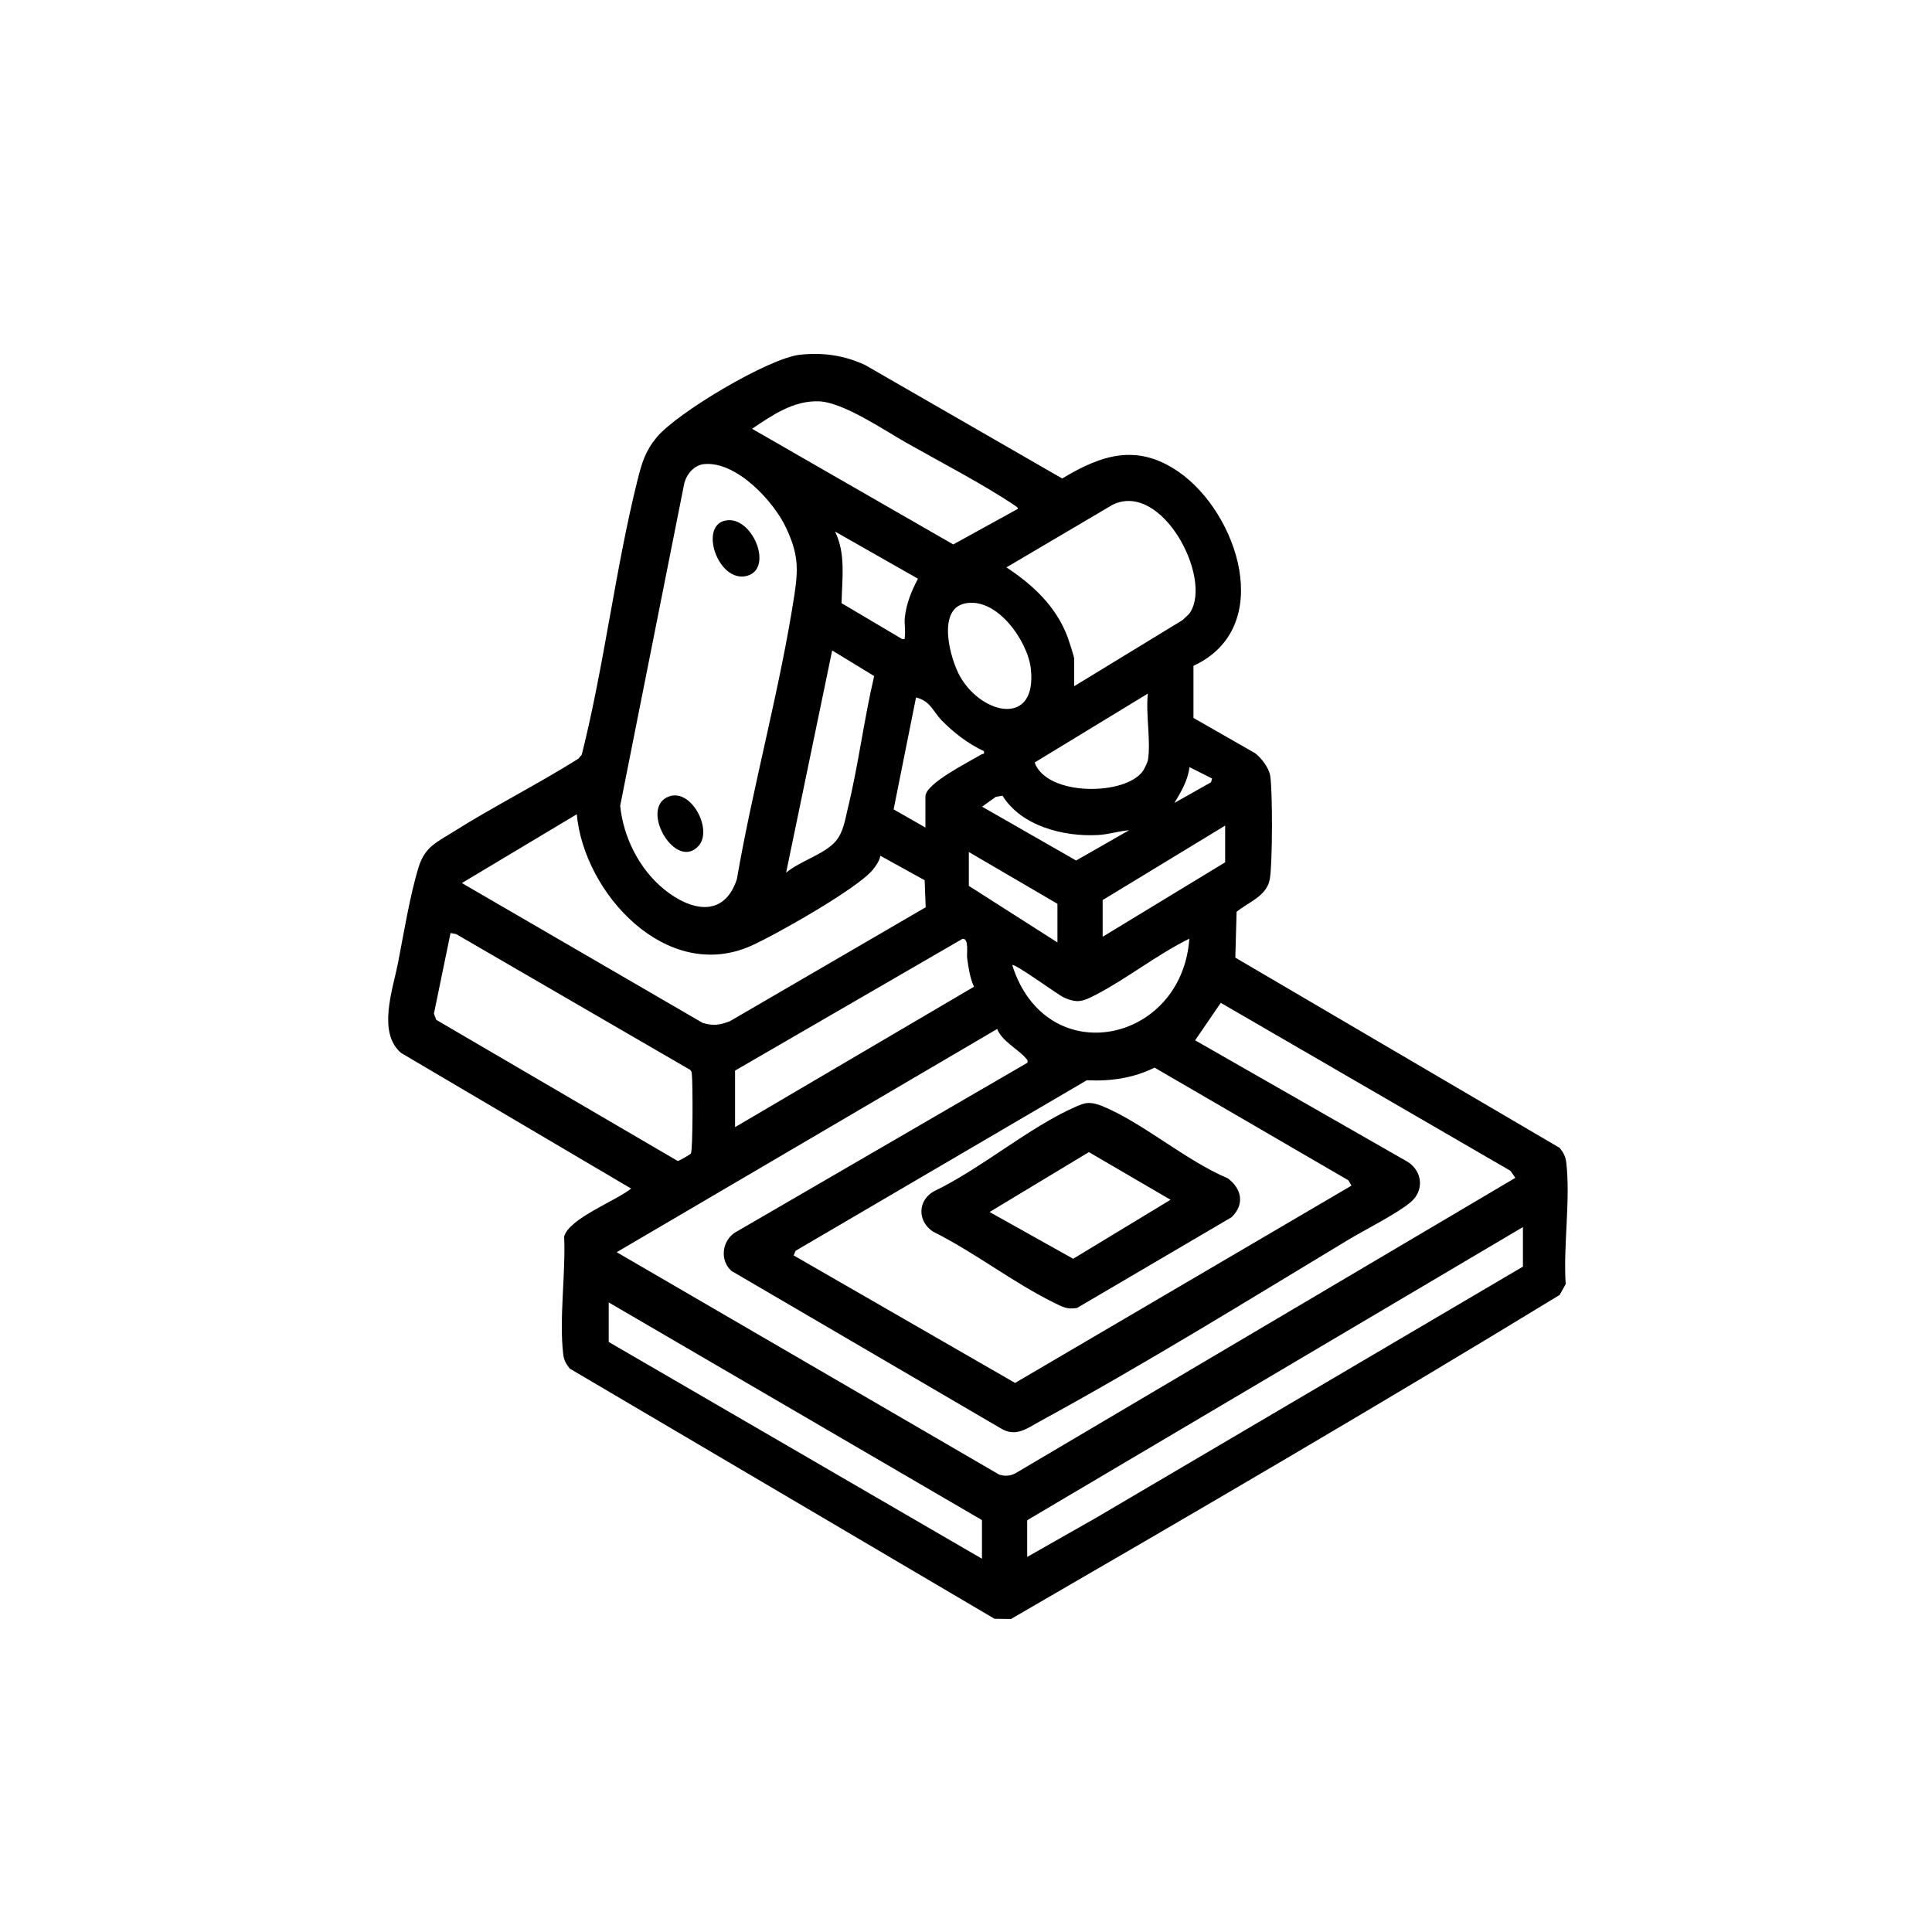 <?xml version="1.0" encoding="UTF-8"?>
<svg id="_Слой_1" data-name="Слой 1" xmlns="http://www.w3.org/2000/svg" viewBox="0 0 150 150">
  <path d="M92.66,51.69v4.05s4.79,2.74,4.79,2.74c.49.38,1.07,1.13,1.17,1.76.19,1.24.18,6.77-.03,8-.23,1.34-1.65,1.79-2.58,2.55l-.1,3.56,25.18,14.77c.27.32.46.67.51,1.1.35,2.89-.24,6.51-.04,9.48l-.47.84c-14.06,8.58-28.34,16.9-42.6,25.16l-1.28-.02-32.97-19.42c-.27-.32-.46-.67-.51-1.1-.33-2.77.2-6.3.07-9.15.37-1.41,4.05-2.79,5.2-3.73l-17.86-10.53c-1.85-1.58-.65-4.9-.24-6.98.44-2.27.94-5.32,1.61-7.47.49-1.56,1.4-1.91,2.69-2.72,3.16-1.99,6.53-3.68,9.7-5.67l.27-.32c1.75-6.97,2.59-14.34,4.32-21.29.34-1.35.59-2.24,1.49-3.34,1.56-1.9,8.72-6.17,11.14-6.42,1.78-.19,3.42.05,5.03.79l15.32,8.82c3.08-1.86,5.82-2.73,9.02-.53,4.62,3.18,7.59,12.11,1.16,15.08ZM79.02,39.51c.06-.08-.16-.21-.24-.27-2.47-1.66-5.79-3.38-8.44-4.88-1.72-.98-4.88-3.13-6.75-3.2-1.98-.08-3.64,1.08-5.2,2.13l15.62,8.98,5.01-2.76ZM54.69,36.03c-.83.07-1.45.85-1.59,1.63l-4.95,24.9c.25,2.46,1.5,4.95,3.44,6.51,2.05,1.65,4.62,2.22,5.62-.81,1.27-7.35,3.36-14.81,4.48-22.16.31-2.07.25-3.16-.64-5.08-.96-2.09-3.86-5.21-6.36-4.99ZM83.41,53.27l8.41-5.13c.18-.19.44-.37.58-.59,1.75-2.68-2.19-10.23-6.02-8.36l-8.24,4.86c2.07,1.37,3.85,3.03,4.75,5.41.09.24.51,1.55.51,1.68v2.12ZM71.27,44.93l-6.44-3.66c.86,1.72.54,3.7.51,5.56l4.69,2.78c.3.04.19-.01.22-.22.06-.46-.05-.99,0-1.46.13-1.1.51-2.03,1.02-3ZM74.88,46.86c-2.16.5-1.1,4.34-.33,5.68,1.74,3.02,6,3.87,5.48-.65-.25-2.15-2.67-5.6-5.15-5.03ZM61.03,67.76c1.05-.9,3.03-1.45,3.88-2.48.57-.7.7-1.62.9-2.46.83-3.38,1.26-6.93,2.06-10.33l-3.26-1.99-3.58,17.27ZM89.12,59.05c.25-1.5-.18-3.63,0-5.2l-8.79,5.35c.94,2.64,7.08,2.6,8.42.64.09-.13.35-.67.37-.8ZM71.85,64.24v-2.41c0-1.01,3.47-2.72,4.35-3.26.11-.07.25.04.19-.25-1.25-.59-2.34-1.43-3.3-2.41-.65-.68-.86-1.49-1.97-1.76l-1.74,8.69,2.47,1.41ZM94.1,60.44l-1.75-.88c-.12,1.03-.65,1.92-1.17,2.78l2.84-1.6.09-.3ZM77.83,61.78l-.52.09-1.06.76,7.3,4.18,4.11-2.35c-.81.06-1.59.33-2.41.37-2.66.15-5.96-.69-7.42-3.06ZM44.78,63.22l-8.92,5.34,18.7,10.86c.82.24,1.33.17,2.12-.14l15.19-8.84-.08-2.1-3.44-1.9c-.07.41-.34.78-.59,1.09-1.16,1.44-7.55,5.06-9.46,5.91-6.55,2.9-12.95-4.06-13.52-10.22ZM95.12,64.1l-9.51,5.78v2.85l9.51-5.78v-2.85ZM82.1,73.17v-3l-6.88-4.02v2.63l6.88,4.39ZM34.98,72.44l-1.29,6.26.18.48,18.75,10.96c.1,0,.98-.51,1.02-.58.16-.26.15-5.47.08-6.08-.02-.16,0-.32-.16-.43l-18.15-10.53-.43-.08ZM57.07,87.51l18.55-10.9c-.31-.68-.43-1.47-.53-2.22-.05-.39.16-1.55-.36-1.5l-17.66,10.23v4.39ZM78.59,74.93c2.62,8.29,13.17,6.11,13.75-2.05-2.49,1.22-4.84,3.1-7.27,4.36-.98.5-1.4.69-2.48.2-.46-.21-3.83-2.68-4-2.51ZM117.66,91.46l-.39-.56-22.49-13.04-1.99,2.91,16.53,9.45c1.13.75,1.26,2.22.21,3.11s-3.5,2.12-4.84,2.92c-7.79,4.7-15.98,9.76-23.95,14.1-1.02.56-1.89,1.27-3.07.53l-20.87-12.2c-.92-.8-.76-2.3.24-2.97l22.73-13.2c.05-.2-.03-.24-.14-.37-.6-.69-1.84-1.31-2.21-2.25l-29.54,17.33,29.7,17.27c.49.16.99.09,1.42-.2l38.68-22.86ZM104.93,92.05l-.24-.41-15.05-8.75c-1.66.82-3.42,1.07-5.26.98l-22.61,13.24-.15.36,17.19,9.9,26.12-15.32ZM118.24,95.27l-38.49,22.76v2.85l5.37-3.05,33.12-19.49v-3.07ZM76.24,121.02v-3l-28.98-16.9v3.07l28.98,16.83Z"/>
  <path d="M84.41,85.64c.39-.03.8.09,1.16.23,3.16,1.3,6.51,4.25,9.75,5.61,1.1.81,1.33,2.05.29,3.03l-11.99,7.04c-.8.13-1.11-.08-1.77-.4-3.15-1.54-6.23-3.95-9.4-5.52-1.23-.8-1.22-2.42.06-3.14,3.61-1.72,7.43-5,11-6.56.26-.11.62-.27.9-.29ZM76.83,94.1l6.49,3.63,7.56-4.58-6.34-3.7-7.71,4.65Z"/>
  <path d="M56.3,40.42c2.1-.46,3.84,3.78,1.65,4.3s-3.69-3.86-1.65-4.3Z"/>
  <path d="M54.25,65.66c-1.76,1.98-4.51-2.69-2.5-3.74,1.82-.95,3.63,2.46,2.5,3.74Z"/>
</svg>